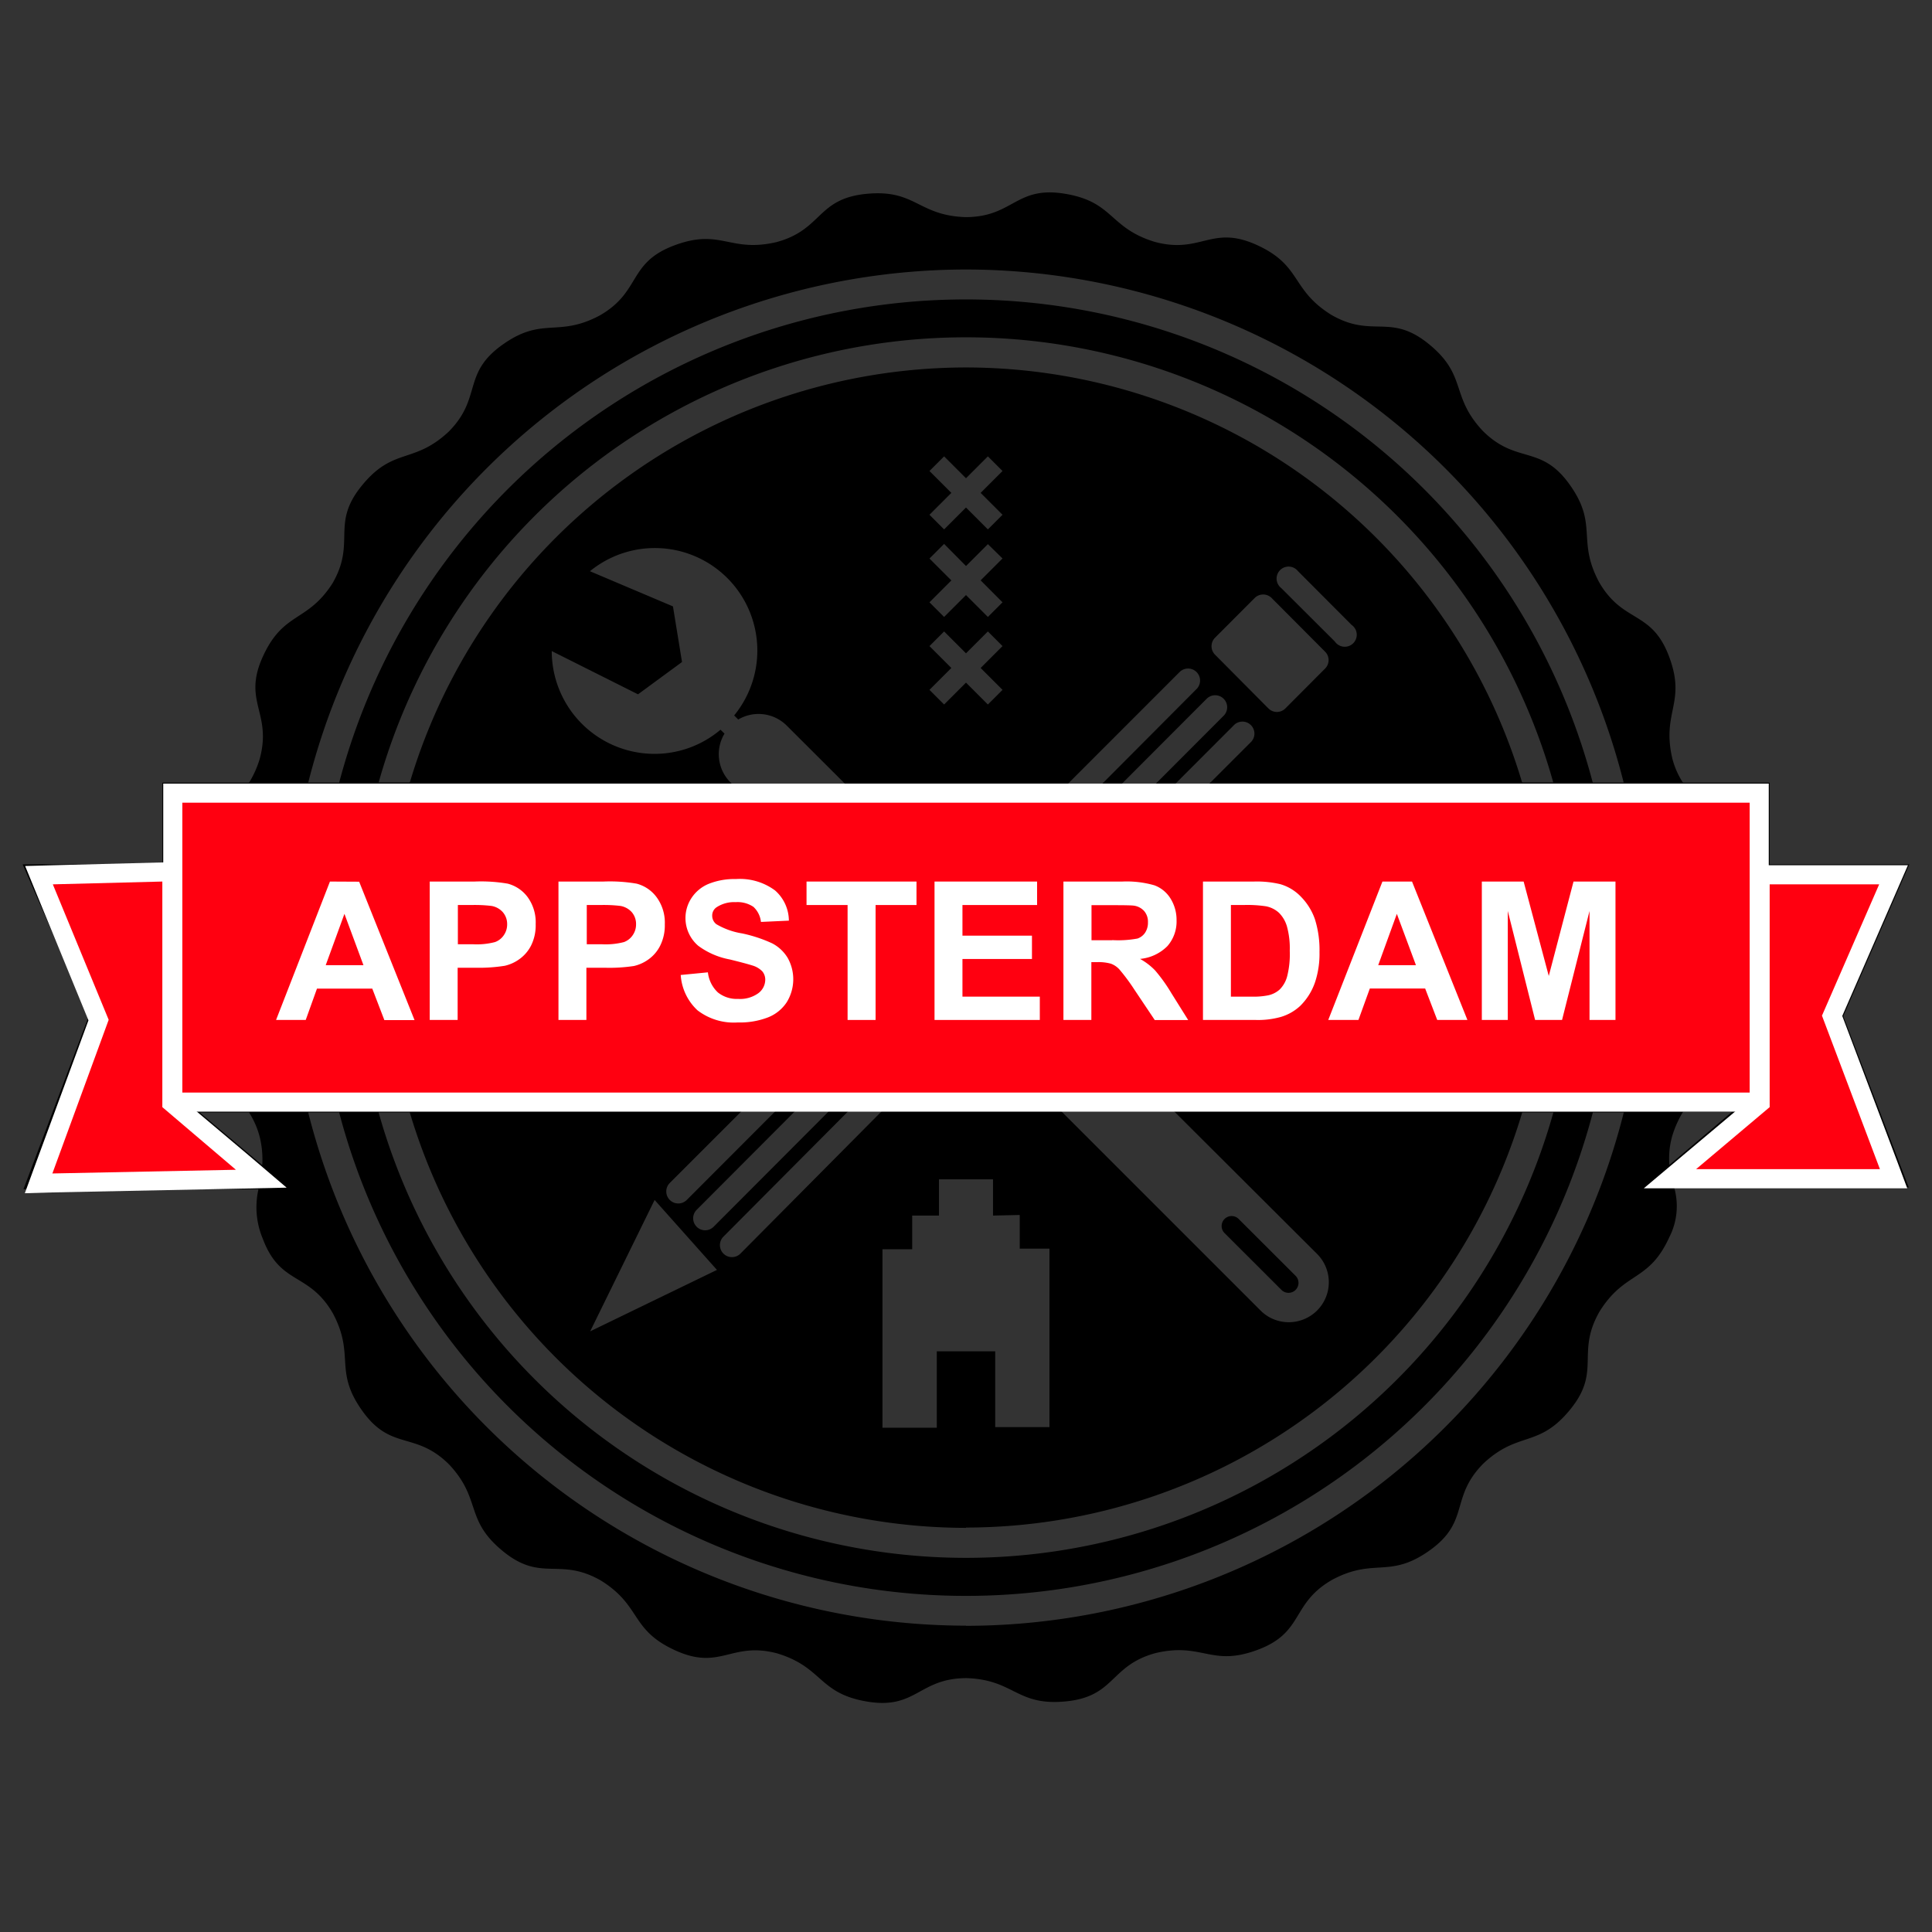 <svg id="Layer_1" data-name="Layer 1" xmlns="http://www.w3.org/2000/svg" viewBox="0 0 256 256"><rect x="0" y="0" width="256" height="256" fill="#333333" stroke="none"/><path d="M244.24,134.65,253,114.53H234.49V103.71H223a10.83,10.83,0,0,1-1.41-3.21h0c-1.44-6.2,1.89-7.33-.43-13.51s-6.1-4.35-9.27-9.85h0c-3-5.62-.07-7.57-3.91-12.94s-7-2.62-11.51-7.11l0,0c-4.35-4.65-2-7.3-7.13-11.49s-7.45-.71-12.95-3.89v0c-5.4-3.37-3.85-6.52-9.86-9.25s-7.38,1.24-13.52-.41v0c-6.09-1.86-5.4-5.31-11.92-6.38s-6.81,3.1-13.16,3.1v0c-6.36-.22-6.59-3.73-13.16-3.08s-5.78,4.76-11.92,6.4v0c-6.2,1.43-7.33-1.89-13.51.43s-4.35,6.1-9.85,9.27v0c-5.62,3-7.57.07-12.94,3.91s-2.62,7-7.11,11.51l0,0c-4.66,4.34-7.3,2-11.49,7.13s-.71,7.45-3.89,12.95h0C40.71,82.52,37.56,81,34.83,87s1.24,7.39-.41,13.53h0A13,13,0,0,1,33,103.71H21.51v10.82H3l8.76,20.12L3.11,157.57H34.25a10.76,10.76,0,0,0,.58,6.59c2.32,6.18,6.09,4.35,9.27,9.85h0c3,5.62.07,7.57,3.91,12.94s7,2.62,11.51,7.11l0,0c4.34,4.65,2,7.29,7.12,11.48s7.46.72,13,3.9v0c5.4,3.37,3.84,6.52,9.85,9.25s7.39-1.24,13.52.4v0c6.09,1.86,5.4,5.3,11.91,6.38s6.82-3.11,13.17-3.11v0c6.36.22,6.59,3.73,13.16,3.08s5.78-4.76,11.91-6.41v0c6.2-1.44,7.33,1.89,13.51-.43s4.34-6.1,9.85-9.27v0c5.62-3,7.57-.07,12.94-3.91s2.62-7,7.11-11.51l0,0c4.65-4.34,7.29-2,11.48-7.13s.72-7.45,3.9-13h0c3.37-5.4,6.52-3.85,9.25-9.86a9,9,0,0,0,.63-6.59h31.09ZM128,35.71a90,90,0,0,1,87.15,68h-4.1a85.88,85.88,0,0,0-166.11,0h-4.1A90,90,0,0,1,128,35.71Zm41.78,42.22A1.59,1.59,0,1,1,172,75.69l7.09,7.11A1.59,1.59,0,1,1,176.87,85Zm5.79,10.67-5.25,5.27a1.59,1.59,0,0,1-2.25,0L161,86.75a1.59,1.59,0,0,1,0-2.25l5.25-5.26a1.59,1.59,0,0,1,2.25,0l7.09,7.12A1.58,1.58,0,0,1,175.57,88.6ZM128,48.69a77,77,0,0,0-73.7,55H50.17a80.83,80.83,0,0,1,155.65,0h-4.13A77,77,0,0,0,128,48.69Zm4.84,19.52-1.94,1.94-2.9-2.9-2.9,2.9-1.94-1.94,2.9-2.9-2.9-2.9,1.94-1.94,2.9,2.9,2.9-2.9,1.94,1.94-2.9,2.9Zm0,11.6-1.94,1.94-2.9-2.9-2.9,2.9-1.94-1.94,2.9-2.9-2.9-2.9,1.94-1.94L128,75l2.9-2.9L132.84,74l-2.9,2.9Zm0,11.6-1.94,1.94-2.9-2.9-2.9,2.9-1.94-1.94,2.9-2.9-2.9-2.9,1.94-1.94,2.9,2.9,2.9-2.9,1.94,1.94-2.9,2.9ZM6.94,154.92l7.68-20.34L7,117.18H21.51V146.7l9.75,8.22Zm19.52-7.51H33a11,11,0,0,1,1.41,3.23h0a12.41,12.41,0,0,1,.34,3.74Zm101.54,68a90,90,0,0,1-87.16-68h4.1a85.88,85.88,0,0,0,166.12,0h4.1A90,90,0,0,1,128,215.43Zm0-13a77,77,0,0,0,73.7-55h4.13a80.83,80.83,0,0,1-155.66,0H54.3A77,77,0,0,0,128,202.45Zm-49.8-26L86.74,159,95,168.27Zm56.92-15.42v4.46h3.94v23.65h-7.19V179.06h-7.74v10.12h-7.2V165.53h3.94v-4.46h3.55v-4.8h7.16v4.8Zm80.65-16.3H153l21.52,21.46a5.3,5.3,0,0,1-3.74,9.05,5.26,5.26,0,0,1-3.74-1.54l-29-29H119.4L98.11,166.11a1.59,1.59,0,0,1-2.25-2.25l19-19.09H112.3L94.56,162.55a1.6,1.6,0,0,1-1.13.47,1.59,1.59,0,0,1-1.12-2.71l15.5-15.54h-2.6L91,159a1.59,1.59,0,0,1-2.25-2.25l12-12H24.16V106.36H99.48l-2.72-2.72A5.28,5.28,0,0,1,96,97.21l-.53-.52a13.49,13.49,0,0,1-8.68,3.2A13.62,13.62,0,0,1,73.11,86.27L84.54,92l5.83-4.28-1.2-7.37-11-4.66A13.58,13.58,0,0,1,97.28,94.8l.54.54a5.29,5.29,0,0,1,6.42.8l10.24,10.22H139L156.3,89.05a1.59,1.59,0,0,1,2.25,2.25l-15,15.06h2.6l13.74-13.77a1.59,1.59,0,0,1,2.25,2.25l-11.5,11.52h2.6l10.2-10.21a1.59,1.59,0,1,1,2.25,2.24l-8,8h74.14v38.41H215.77Zm5.43,9.67a10.9,10.9,0,0,1,.37-3.8h0a13.38,13.38,0,0,1,1.45-3.24h6.49Zm13.29-7.74V117.18H249l-7.58,17.4,7.68,20.34H224.74Z"/><path d="M169.8,170.92a1.32,1.32,0,1,0,1.87-1.87l-7.54-7.53a1.32,1.32,0,1,0-1.87,1.87Z"/><rect x="22.89" y="105.1" width="210.21" height="40.93" fill="#ff0010"/><path d="M231.84,106.36v38.41H24.16V106.36H231.84m2.53-2.53H21.63V147.3H234.37V103.83Z" fill="#fff"/><polygon points="13.05 135.17 5.18 115.96 22.78 115.52 22.78 146.12 34.62 156.22 5.11 156.81 13.05 135.17" fill="#ff0010"/><path d="M21.51,116.81V146.7L31.26,155l-24.32.49,7.46-20.36L7,117.18l14.47-.37M24,114.22l-2.59.06L7,114.65l-3.67.1,1.39,3.39,7,17.06L4.56,154.64l-1.27,3.47L7,158l24.32-.49,6.66-.14-5.07-4.32L24,145.54V114.22Z" fill="#fff"/><polygon points="221.28 156.19 233.22 146.12 233.22 115.92 250.89 115.92 242.75 134.62 250.89 156.19 221.28 156.19" fill="#ff0010"/><path d="M249,117.18l-7.58,17.4,7.68,20.34H224.74l9.75-8.22V117.18H249m3.86-2.53H232v30.88L223.11,153l-5.3,4.46h34.91L251.43,154l-7.32-19.38,7.17-16.46,1.54-3.54Z" fill="#fff"/><path d="M67.28,117.09a20.89,20.89,0,0,0-4.4-.28H56.94v18.34h3.7v-6.92h2.42a21.55,21.55,0,0,0,3.83-.26,5.31,5.31,0,0,0,1.92-.87,5,5,0,0,0,1.56-1.81,6,6,0,0,0,.61-2.84,5.68,5.68,0,0,0-1.06-3.57A4.79,4.79,0,0,0,67.28,117.09Zm-.53,6.84a2.38,2.38,0,0,1-1.16.9,9.54,9.54,0,0,1-2.92.29h-2v-5.2h1.79a18.49,18.49,0,0,1,2.66.12,2.58,2.58,0,0,1,1.49.81,2.4,2.4,0,0,1,.59,1.65A2.48,2.48,0,0,1,66.75,123.93Z" fill="#fff"/><path d="M84.36,117.09a20.89,20.89,0,0,0-4.4-.28H74v18.34h3.7v-6.92h2.42A21.76,21.76,0,0,0,84,128a5.31,5.31,0,0,0,1.92-.87,4.93,4.93,0,0,0,1.55-1.81,6,6,0,0,0,.62-2.84A5.68,5.68,0,0,0,87,118.88,4.79,4.79,0,0,0,84.36,117.09Zm-.53,6.84a2.4,2.4,0,0,1-1.15.9,9.67,9.67,0,0,1-2.93.29h-2v-5.2h1.79a18.66,18.66,0,0,1,2.67.12,2.62,2.62,0,0,1,1.49.81,2.39,2.39,0,0,1,.58,1.65A2.48,2.48,0,0,1,83.83,123.93Z" fill="#fff"/><path d="M102.32,125a18.65,18.65,0,0,0-4-1.32,9.71,9.71,0,0,1-3.4-1.22,1.4,1.4,0,0,1-.55-1.11,1.31,1.31,0,0,1,.59-1.14,4.22,4.22,0,0,1,2.52-.67,3.77,3.77,0,0,1,2.35.62,3.18,3.18,0,0,1,1,2l3.7-.17a5.37,5.37,0,0,0-1.83-4,7.81,7.81,0,0,0-5.2-1.51,9.1,9.1,0,0,0-3.61.64A5,5,0,0,0,91.62,119a4.83,4.83,0,0,0,.9,6.32,10.11,10.11,0,0,0,4.17,1.81c1.55.38,2.53.65,3,.8a3,3,0,0,1,1.33.79,1.72,1.72,0,0,1,.38,1.11,2.25,2.25,0,0,1-.91,1.77,4.13,4.13,0,0,1-2.69.76,4,4,0,0,1-2.68-.86,4.29,4.29,0,0,1-1.32-2.66l-3.6.35a7,7,0,0,0,2.22,4.68,7.89,7.89,0,0,0,5.34,1.61,10.33,10.33,0,0,0,4-.67,5.27,5.27,0,0,0,2.48-2,5.79,5.79,0,0,0,.14-5.87A5.21,5.21,0,0,0,102.32,125Z" fill="#fff"/><polygon points="106.87 119.92 112.31 119.92 112.31 135.15 116.02 135.15 116.02 119.92 121.44 119.92 121.44 116.81 106.87 116.81 106.87 119.92" fill="#fff"/><polygon points="127.53 127.07 136.74 127.07 136.74 123.98 127.53 123.98 127.53 119.92 137.42 119.92 137.42 116.81 123.83 116.81 123.83 135.15 137.78 135.15 137.78 132.06 127.53 132.06 127.53 127.07" fill="#fff"/><path d="M153.06,128.59a8.37,8.37,0,0,0-2-1.53,5.85,5.85,0,0,0,3.63-1.7,4.94,4.94,0,0,0,1.21-3.41,5.34,5.34,0,0,0-.8-2.89,4.23,4.23,0,0,0-2.13-1.75,13.28,13.28,0,0,0-4.27-.5h-7.79v18.34h3.7v-7.66h.75a6,6,0,0,1,1.86.21,2.87,2.87,0,0,1,1.11.76,25.53,25.53,0,0,1,2,2.7l2.68,4h4.43l-2.24-3.58A21.38,21.38,0,0,0,153.06,128.59Zm-5.69-4h-2.74v-4.65h2.89q2.25,0,2.7.06a2.26,2.26,0,0,1,1.39.72,2.18,2.18,0,0,1,.5,1.49,2.41,2.41,0,0,1-.38,1.38,2,2,0,0,1-1,.77A14,14,0,0,1,147.37,124.57Z" fill="#fff"/><path d="M172.41,118.85a6.13,6.13,0,0,0-2.76-1.69,13.34,13.34,0,0,0-3.49-.35H159.4v18.34h7a11.16,11.16,0,0,0,3.28-.39,6.45,6.45,0,0,0,2.6-1.47,8.05,8.05,0,0,0,2-3.23,12,12,0,0,0,.56-3.9,13.56,13.56,0,0,0-.6-4.34A8,8,0,0,0,172.41,118.85Zm-1.85,10.5a3.86,3.86,0,0,1-1,1.77,3.35,3.35,0,0,1-1.49.76,9.86,9.86,0,0,1-2.24.18H163.1V119.92h1.66a16.65,16.65,0,0,1,3,.17,3.56,3.56,0,0,1,1.71.86,4.23,4.23,0,0,1,1.05,1.78,10.94,10.94,0,0,1,.38,3.26A11.94,11.94,0,0,1,170.56,129.35Z" fill="#fff"/><path d="M183.18,116.81,176,135.15H180l1.51-4.17h7.33l1.6,4.17h4l-7.34-18.34Zm-.56,11.08,2.47-6.8,2.53,6.8Z" fill="#fff"/><polygon points="205.22 129.32 201.89 116.81 196.35 116.81 196.35 135.15 199.79 135.15 199.79 120.71 203.41 135.15 206.98 135.15 210.62 120.71 210.62 135.15 214.06 135.15 214.06 116.81 208.5 116.81 205.22 129.32" fill="#fff"/><path d="M43.72,116.81l-7.14,18.34h3.93L42,131h7.33l1.6,4.17h4l-7.34-18.34Zm-.56,11.08,2.48-6.8,2.52,6.8Z" fill="#fff"/></svg>